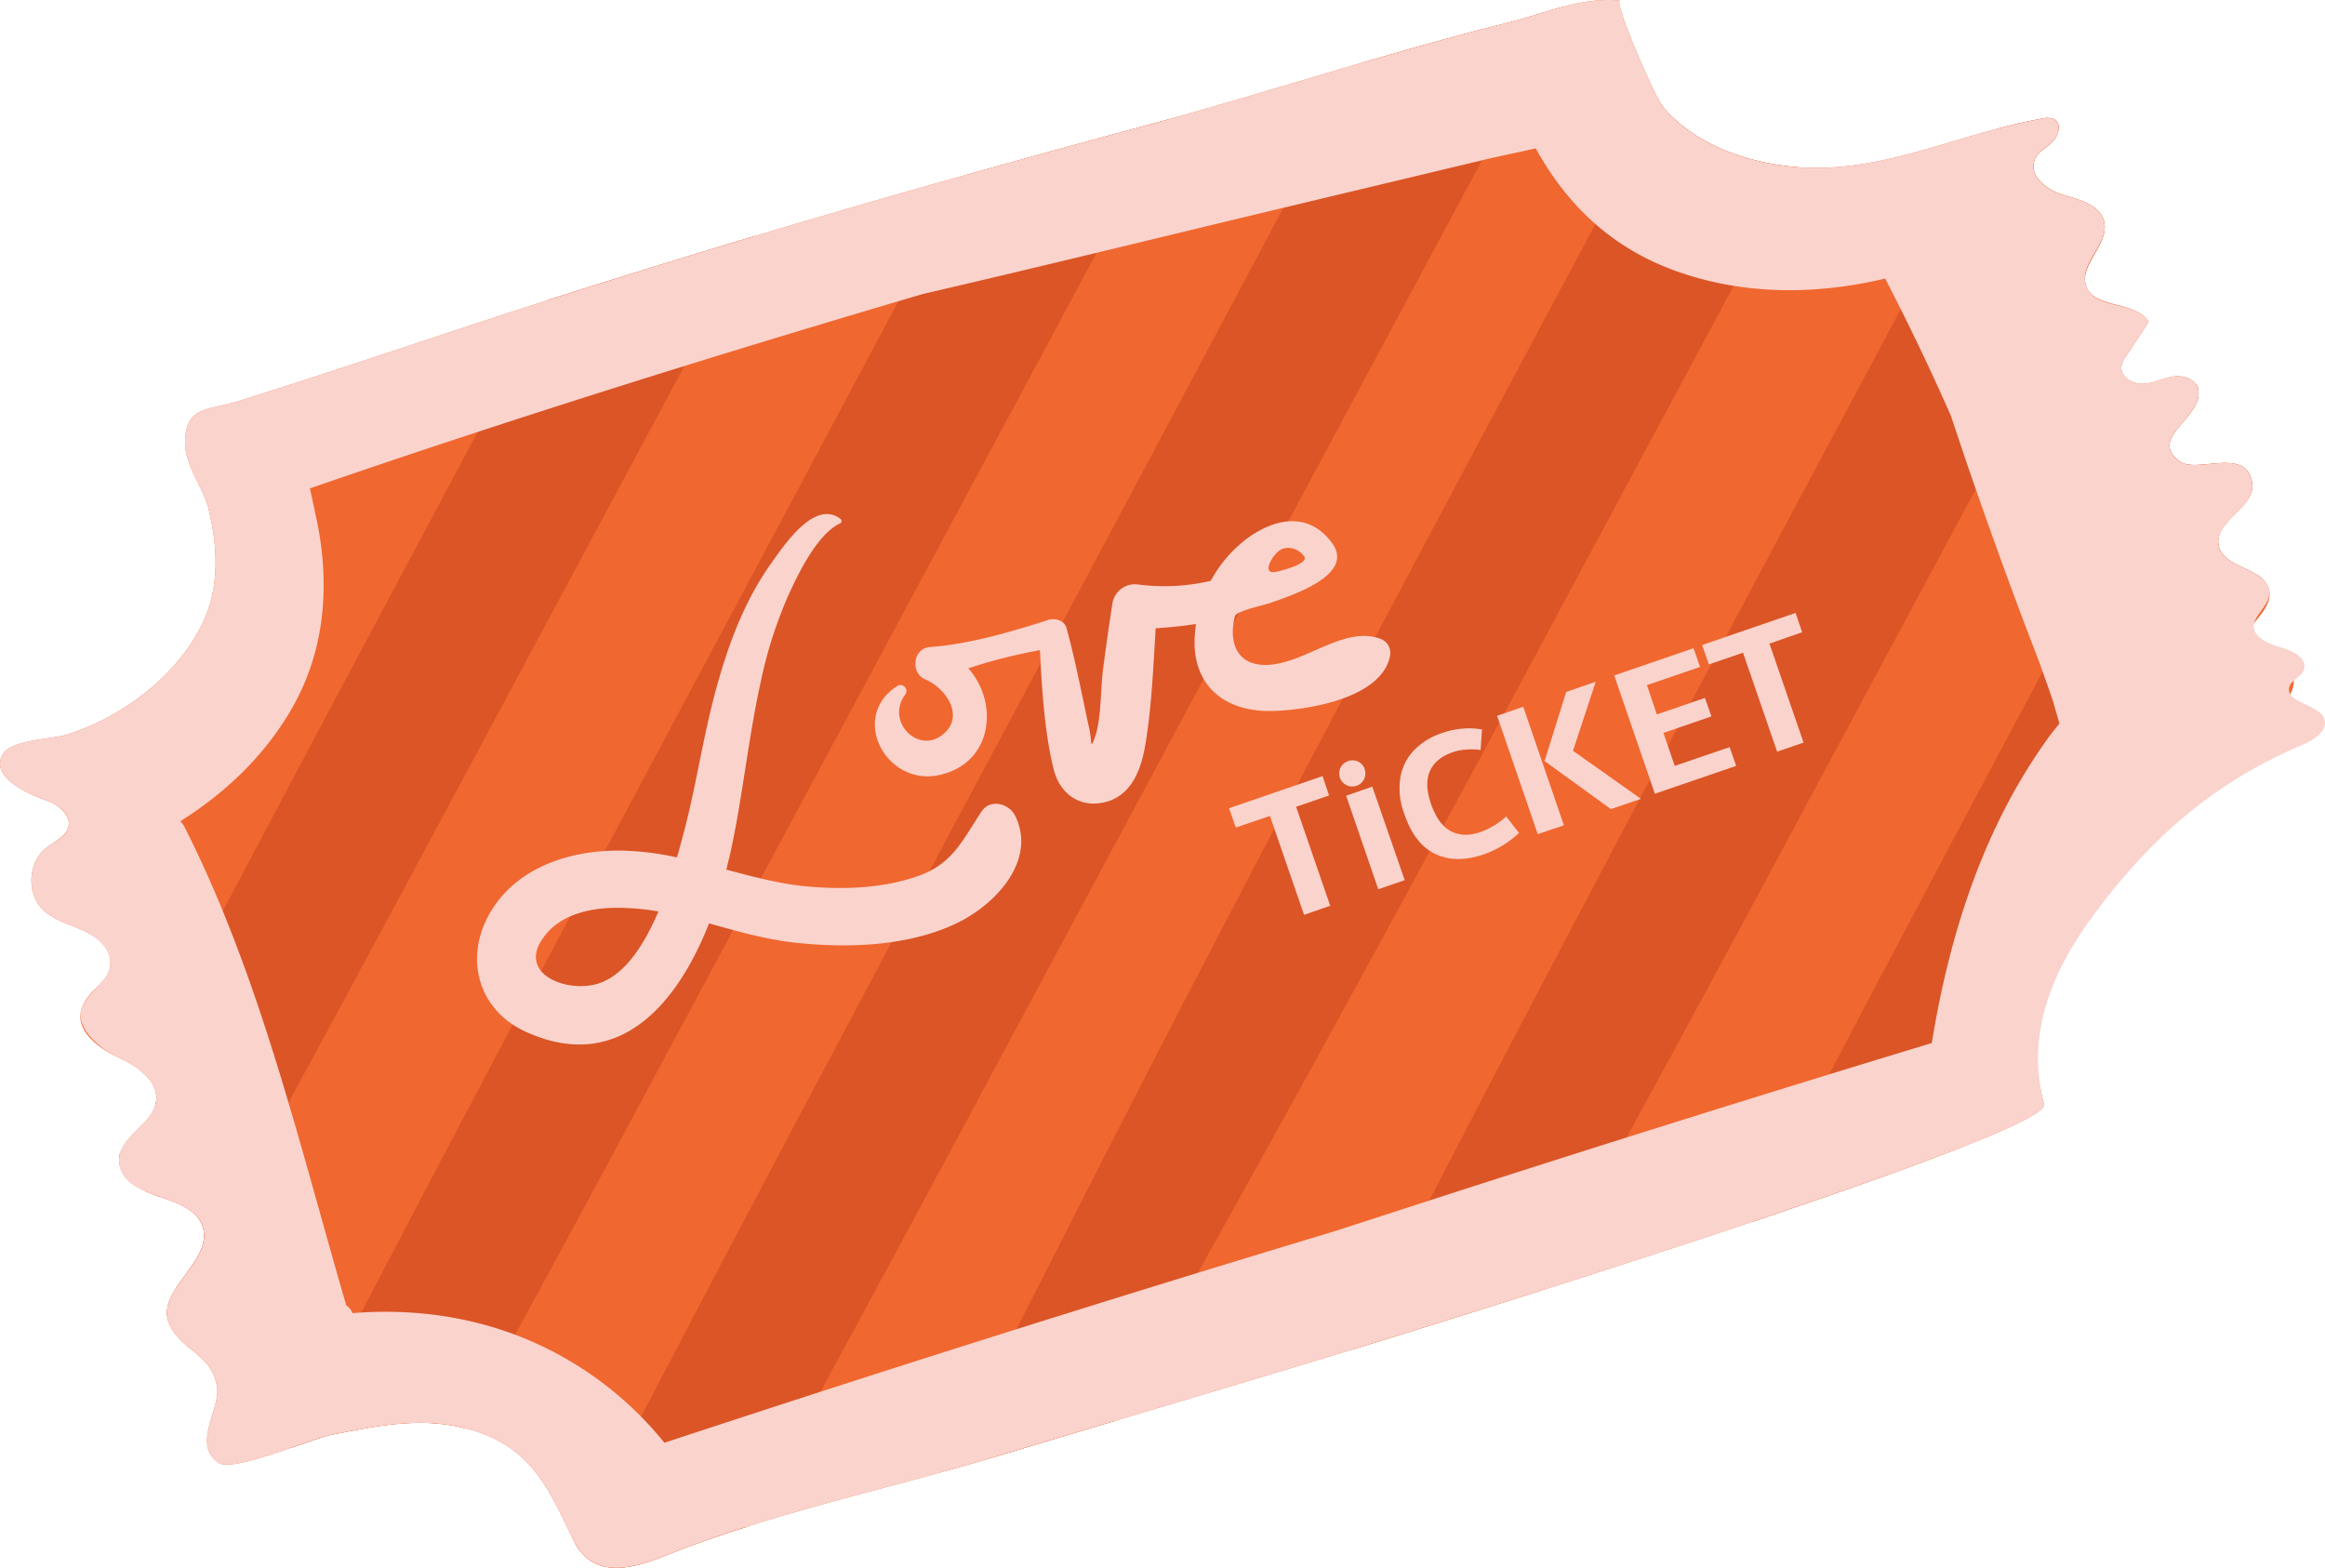 <svg xmlns="http://www.w3.org/2000/svg" width="817.8" height="551.5" viewBox="-0.009 0.008 817.826 551.517" style=""><g><title>love93_334403184</title><g data-name="Layer 2"><path d="M811.2 255.6c-9.8 11.3-25.5 15.8-38 23.6s-26.1 18.5-36.2 30.9c-18 22.2-25.5 50.5-18 78.3 2.8 10.6-221 79.5-242 85.9-42.2 12.9-84.2 25.2-126.5 38-38.6 11.6-78.6 19.8-116 34.7-12.4 5-26.2 8.9-33.2-6-8.8-18.6-15.3-32.9-37.6-38.6-16.1-4.1-31.3-.8-47.2 2.3-7.1 1.4-34.4 13.2-39.5 9.9-9.5-6.2.2-18.4-.6-26.3a18 18 0 0 0-1.1-4.3c-3.3-8.2-12.6-10.3-15.9-18.6-4.6-11.5 15.3-21.5 12-33.5-1.8-6.5-9.5-9.1-16-11.2s-13.9-6.5-13.5-13.3 11.9-11.9 13-19.9S48 375 41.3 371.8s-14.5-9-12.8-16.2 9.2-9.3 10.2-15.5-4-10.2-9-12.6-10.8-3.7-14.7-7.6c-5.7-5.8-5.2-16.5 1.2-21.6 3-2.3 7.1-4 7.9-7.7s-3.3-7.4-7.2-8.8c-7.9-2.7-21.6-9.3-15.3-17.3 3.3-4.1 16.8-4.6 21.6-6 19.3-6 38.4-20.1 47.6-38.4 6.5-12.7 5.9-27.3 2.6-40.9-1.8-7.6-8.3-15.3-8.3-23.4.1-13 7.7-11.3 18.8-14.7 31.3-9.8 62.7-20.5 93.9-30.7 72.8-23.7 146.3-45 220.3-64.9 29.6-7.9 59-17.1 88.5-25.6 14.8-4.3 29.6-8.4 44.6-12.1 13-3.3 24.9-8.9 38.6-7.6-2.3.3 12.5 34.6 15.5 37.9 8.8 9.9 20.7 15.6 33.4 18.6 36.3 8.6 64.7-8.7 99.7-15a7.1 7.1 0 0 1 4.1.2c2.7 1.5 1.7 5.7-.5 7.9s-5.2 3.6-6.3 6.4c-2.3 5.6 4.3 10.7 10.1 12.4s13 3.6 14.3 9.4c1.9 8-9.2 15.2-6.2 22.9s17.3 4.9 21.9 12.3c-2.6 4-5.2 8-7.9 12a8.5 8.5 0 0 0-1.7 3.9c-.3 3.7 4.1 6.1 7.8 5.9s7-2.1 10.7-2.6 8.2 1.3 8.6 5c1.2 9.8-17.9 16.6-6.6 24.9 6 4.5 23.8-5.5 25.5 7.8 1 8.5-13.6 13.3-11.8 21.8s16.2 7.7 17.8 15.8c.9 4.5-2.9 8.3-5.6 11.9s-4 9.8 0 11.9a9.9 9.9 0 0 1 13.4 4c2.3 4.6-.2 11.1-5.1 12.9z" fill="#f0672f"></path><path d="M410.9 42L233.2 373.1q-34.6 64.8-70 129.2c-15.9-4-31-.7-46.7 2.4-2.6.5-8 2.5-14.1 4.6C173.8 370.9 247.9 234 321 96.6c6.2-11.7 12.4-23.4 18.7-35q29.1-8.2 58.4-16.1z" fill="#db5526"></path><path d="M550.3 2.3L332.4 408.4q-34.6 64.5-69.8 128.7c-9.5 3-18.9 6.2-28.1 9.9-11.8 4.8-24.9 8.6-32.2-4 71.2-137.8 145-274.2 217.8-411.1l58.4-109.6c2.7-.9 5.4-1.6 8.1-2.4 14.8-4.3 29.6-8.4 44.6-12.1 6.5-1.6 12.8-3.9 19.1-5.5z" fill="#db5526"></path><path d="M265.2 83.1L142.8 311.3Q101.4 388.4 59.3 465c-4-11.4 15.3-21.3 12.1-33.1-1.8-6.5-9.5-9.1-16-11.2s-13.9-6.5-13.5-13.3 11.9-11.9 13-19.9c.7-4.6-2.1-8.3-5.9-11.2 47.4-90.5 95.7-180.6 143.8-270.8 24.1-7.7 48.2-15.1 72.4-22.4z" fill="#db5526"></path><path d="M733.6 100.1l-105.2 196q-42.3 79-85.7 157.6c-32.9 10.5-59.1 18.6-65.7 20.6l-1.2.4c.9-1.9 1.9-3.6 2.8-5.5C551.4 327 627.3 186.3 702.5 45.3q7.8-2.1 15.9-3.6a7.1 7.1 0 0 1 4.1.2c2.7 1.5 1.7 5.7-.5 7.9s-5.2 3.6-6.3 6.4c-2.3 5.6 4.3 10.7 10.1 12.4s13 3.6 14.3 9.4c1.9 7.7-8.4 14.8-6.5 22.1z" fill="#db5526"></path><path d="M796 203.8q-27 50.3-53.9 100.4c-4.8 9.1-9.7 18.1-14.6 27.2l-9.5 17.8q-14.8 27.6-29.8 55c-18.9 7.4-44.8 16.5-71.9 25.6 51.3-98.6 103.8-196.6 156.2-294.6a3.9 3.9 0 0 1 .8 2.2c1.2 9.8-17.9 16.6-6.6 24.9 6 4.5 23.8-5.5 25.5 7.8 1 8.5-13.6 13.3-11.8 21.8 1.3 6.5 11 7.5 15.6 11.9z" fill="#db5526"></path><path d="M632.2 58.8L538 234.4c-40.6 75.5-81.5 150.7-123.5 225.5q-11.2 20-22.4 39.9l-41.6 12.5-18.3 5.2q27.9-55 55.9-110c63.7-124.6 130-248 195.9-371.4a13.8 13.8 0 0 0 1.3 2c8.8 9.9 20.7 15.6 33.4 18.6a94.2 94.2 0 0 0 13.5 2.1z" fill="#db5526"></path><path d="M805.7 244.4a3.3 3.3 0 0 1-.4-2.8c.8-2.6 4.3-3.5 5.1-6s-.8-4.1-2.5-5.4c-3.6-2.5-8.4-2.7-12-5.2-8.7-6 3.5-10.9 2.3-17.3-1.6-8.1-16.2-7.7-17.8-15.8s12.8-13.3 11.8-21.8c-1.7-13.3-19.5-3.3-25.5-7.8-11.3-8.3 7.8-15.1 6.6-24.9-.4-3.7-4.9-5.4-8.6-5s-7.1 2.4-10.7 2.6-8.1-2.2-7.8-5.9a8.5 8.5 0 0 1 1.7-3.9c2.7-4 5.3-8 7.9-12-4.6-7.4-18.8-4.2-21.9-12.3S742 86 740.1 78c-1.3-5.8-8.5-7.7-14.3-9.4s-12.4-6.8-10.1-12.4c1.1-2.8 4.1-4.3 6.3-6.4s3.2-6.4.5-7.9a7.1 7.1 0 0 0-4.1-.2c-35 6.3-63.4 23.6-99.7 15-12.7-3-24.6-8.7-33.4-18.6-3-3.3-17.8-37.6-15.5-37.9-13.7-1.3-25.6 4.3-38.6 7.6-15 3.7-29.8 7.8-44.6 12.1-29.5 8.5-58.9 17.7-88.5 25.6-74 19.9-147.5 41.2-220.3 64.9-31.2 10.2-62.6 20.9-93.9 30.7-11.1 3.4-18.7 1.7-18.8 14.7 0 8.1 6.5 15.8 8.3 23.4 3.3 13.6 3.9 28.2-2.6 40.9-9.2 18.3-28.3 32.4-47.6 38.4-4.8 1.4-18.3 1.9-21.6 6-6.3 8 7.4 14.6 15.3 17.3 3.9 1.4 8 4.8 7.2 8.8s-4.9 5.4-7.9 7.7c-6.4 5.1-6.9 15.8-1.2 21.6 3.9 3.9 9.7 5.2 14.7 7.6s9.9 7.1 9 12.6-8.8 9.3-10.2 15.5 6 12.9 12.8 16.2 14.6 8.3 13.6 15.7-12.5 11.8-13 19.9 7 11.1 13.5 13.3 14.2 4.7 16 11.2c3.3 12-16.6 22-12 33.5 3.3 8.3 12.6 10.4 15.9 18.6a18 18 0 0 1 1.1 4.3c.8 7.9-8.9 20.1.6 26.3 5.1 3.3 32.4-8.5 39.5-9.9 15.9-3.1 31.1-6.4 47.2-2.3 22.3 5.7 28.8 20 37.6 38.6 7 14.9 20.8 11 33.2 6 37.4-14.9 77.4-23.1 116-34.7 42.3-12.8 84.3-25.1 126.5-38 21-6.4 244.8-75.3 242-85.9-6.4-23.9 2.4-46 16.6-65.4 20.3-27.8 42.7-47.6 74.5-61.1 4-1.7 8.8-4.9 7.5-9s-9.7-5.4-11.9-8.5zM721.6 258c-23.5 31.8-35.8 70.1-42.1 108.9q-96.9 29.4-193.1 60.7l-17.3 5.6q-118.2 35.6-235.4 74.3a123.6 123.6 0 0 0-47.5-36c-19.9-8.5-41.2-11.3-62.2-9.6a6 6 0 0 0-2.2-2.7c-16.5-56.5-30.3-115.8-56.9-168.3a6.5 6.5 0 0 0-1.5-2c15.9-10 29.7-23.1 39.2-39.6 11.7-20.3 13.5-43.2 8.9-65.9-.8-3.7-1.6-7.6-2.5-11.6 71.3-24.6 143.3-47.1 215.7-68.4 42.3-9.8 84.5-20.2 126.7-30.3l72.8-17.4 16-3.5c10.7 19.4 26.4 35.2 50.3 43.5s48.9 7.9 72.6 2.3q12.3 23.7 23.1 48.2l5.4 16.1c7.6 22.1 15.5 44.1 23.9 65.9 2.2 5.6 4.3 11.7 6.5 18l2.4 8.3z" fill="#fad3cd"></path><path d="M357.1 287c-2.1-4.3-8.7-6.2-11.8-1.6-6.7 10-10.1 18.5-22.5 22.8s-25.6 4.7-37.9 3.7c-10-.8-19.7-3.4-29.4-6 .3-1.3.6-2.7 1-4.1 4.6-20.2 6.5-40.9 10.9-61.1a154 154 0 0 1 9.9-31.3c3.5-7.6 10.1-21.5 18.2-25.3a.9.9 0 0 0 .2-1.5c-8.9-7-19.5 8.6-23.9 14.8-9.8 13.5-15.5 28.9-19.9 44.9-4.8 17.5-7.2 35.6-12.1 53.2-.5 1.8-1 3.9-1.7 6.1a97.8 97.8 0 0 0-20.2-2.4c-17.6-.1-36.4 6-45.6 22s-4 34.3 12.8 41.8c33 14.9 53.4-10.5 64.3-38.2 10 2.8 20.1 5.7 30.4 6.8 18.5 2 39.8 1.3 56.8-6.9 13.4-6.4 28.2-21.9 20.5-37.7zm-148.3 59.4c-11 2.4-27-4.5-17.3-17.1 6.5-8.6 18.6-10.4 28.7-9.9a86.4 86.4 0 0 1 11.4 1.2c-5.2 12.2-12.5 23.6-22.8 25.8z" fill="#fad3cd"></path><path d="M485.8 224.8c-12.9-5-26.5 8.6-40.1 9.1-11.3.3-13.5-8.8-11.3-17.2.5-1.8 10.8-4 12.4-4.6 7-2.5 30-9.7 21.8-21s-20.1-8.7-29.5-2a45.2 45.2 0 0 0-13.2 15.2 71.2 71.2 0 0 1-25.6 1.3 8 8 0 0 0-9 6.6c-1.2 7.7-2.3 15.4-3.3 23.2s-.5 18.3-3.3 25.1c-1.2 3-.6 0-1.6-4.4s-1.7-8.1-2.6-12.2c-1.6-7.7-3.3-15.5-5.4-23.1-.8-2.7-4.2-3.5-6.5-2.7-13 4.2-27.8 8.5-41.5 9.5-6 .4-7 9.2-1.6 11.4 7.3 3.1 14.3 13.3 5.7 19.7s-19.8-5.2-12.7-14.5a2.1 2.1 0 0 0-2.9-2.9c-17 10.9-3.9 35.5 14.9 31.3s20.9-25.4 10.1-37.5a182.4 182.4 0 0 1 25.2-6.4c.7 13.9 1.6 29.1 4.9 42.2 2.1 8 8.6 13 16.9 11.5 10.5-1.9 13.9-11.9 15.4-21.2 2.1-13.1 2.7-26.8 3.5-40.2 4.9-.3 9.6-.8 14.2-1.5a43.5 43.5 0 0 0-.5 8c.8 15.2 12 22.7 26.4 22.6 12.8-.1 39.8-4.4 42.4-19.7a5.3 5.3 0 0 0-3.2-5.6z" fill="#fad3cd"></path><g fill="#fad3cd"><path d="M467.5 279.8l-11.6 4 12 34.8-9.2 3.2-12-34.8-12 4.1-2.4-6.8 32.9-11.3z"></path><path d="M473.5 279.9l9.2-3.2 11.4 32.9-9.3 3.2z"></path><path d="M514.5 256.3a25.3 25.3 0 0 1 6.8.3l-.5 7.2a23.9 23.9 0 0 0-5.3-.1 16.3 16.3 0 0 0-4.5.9c-4.1 1.4-6.8 3.7-8.1 6.8s-1.1 7 .5 11.5 3.8 7.8 6.8 9.4 6.4 1.8 10.5.4a27.4 27.4 0 0 0 9.1-5.5l4.5 5.8a34.6 34.6 0 0 1-12.3 7.5c-6.7 2.3-12.4 2.2-17.3-.2s-8.4-7.1-10.7-13.9a24.8 24.8 0 0 1-1.5-12.3 18.2 18.2 0 0 1 4.6-9.9 24.2 24.2 0 0 1 10.3-6.4 28.1 28.1 0 0 1 7.1-1.5z"></path><path d="M526.6 251.8l9.2-3.2 14.3 41.7-9.2 3.1zm50.6 29.2l-10.6 3.6-23.3-16.9 7.6-24.3 10.4-3.6-8 24.3z"></path><path d="M582.8 251.3l16.9-5.8 2.3 6.5-16.9 5.8 4 11.6 19.3-6.6 2.3 6.6-28.6 9.8-14.3-41.6 27.9-9.6 2.3 6.6-18.7 6.4z"></path><path d="M633.9 222.4l-11.5 4 12 34.8-9.3 3.2-12-34.8-12 4.1-2.4-6.8 32.9-11.3z"></path><path d="M480.2 271.3a4.6 4.6 0 1 1-5.1-3.8 4.5 4.5 0 0 1 5.1 3.8z"></path></g><path d="M449.5 201c1.2-.3 11.4-2.7 9.1-5.5s-5.9-3.6-8.5-1.9-7 9.2-.6 7.4z" fill="#f0672f"></path></g></g></svg>